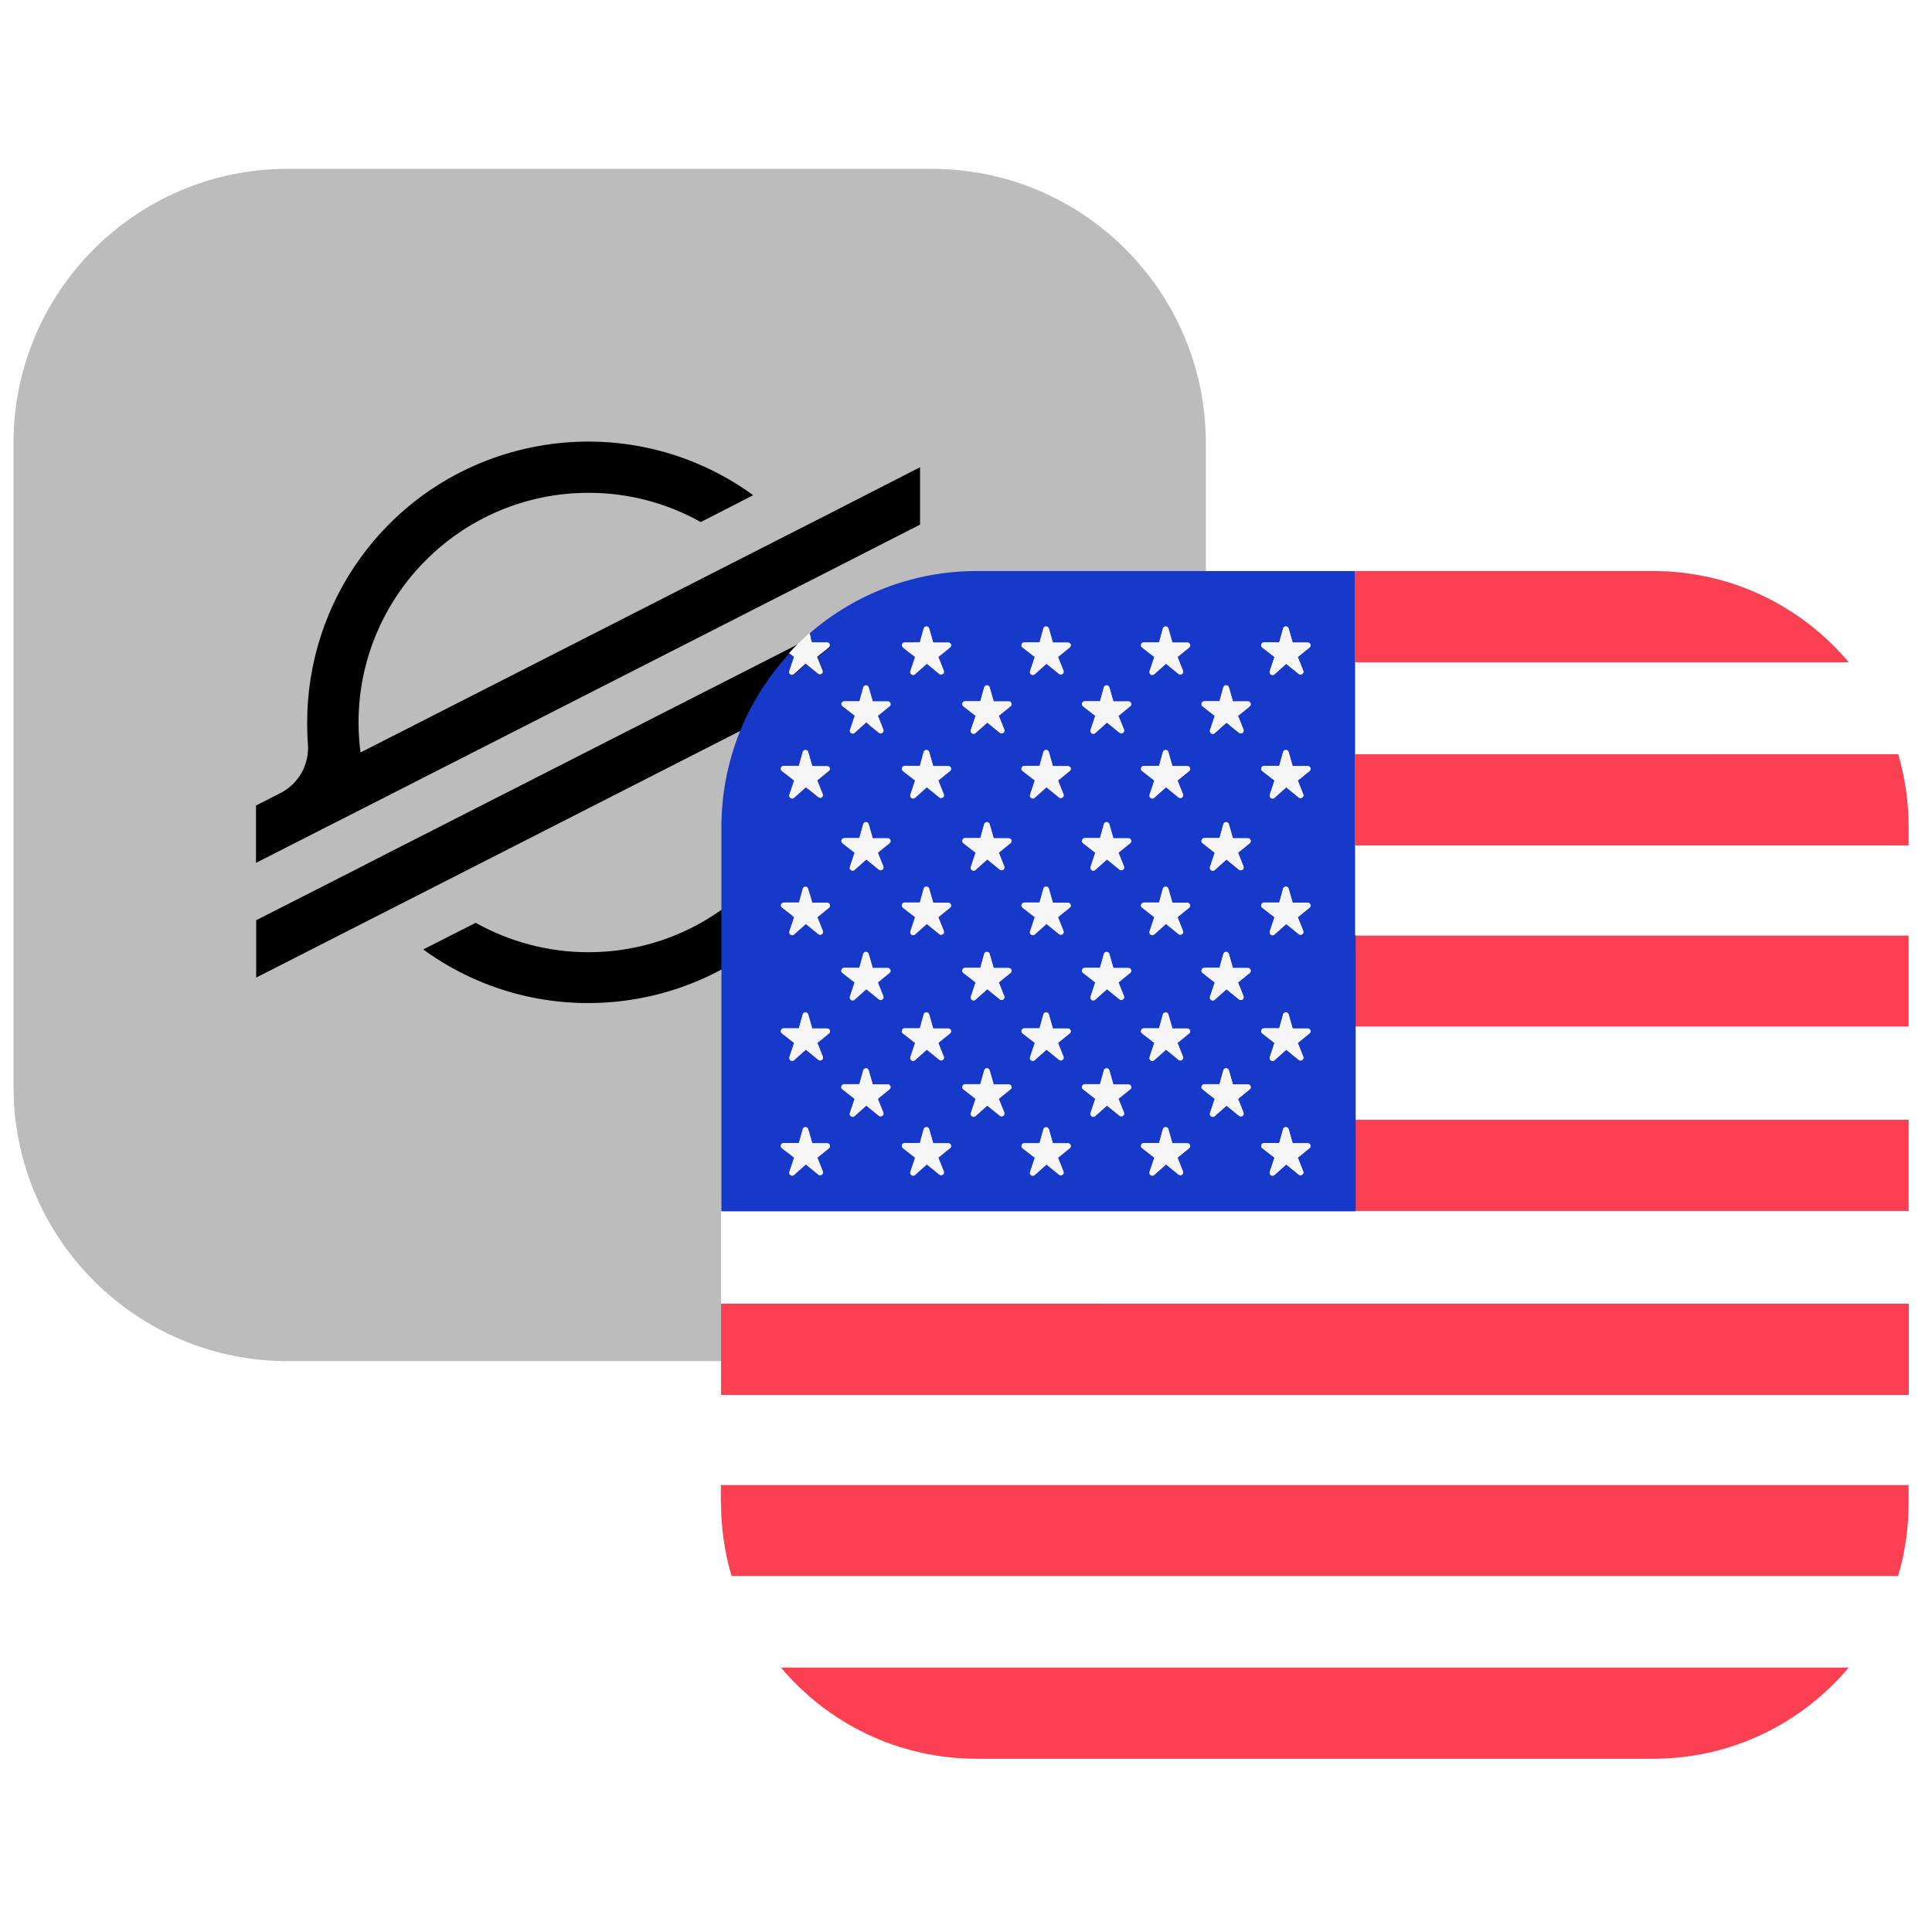 <?xml version="1.0" encoding="utf-8"?>
<!-- Generator: Adobe Illustrator 24.2.1, SVG Export Plug-In . SVG Version: 6.00 Build 0)  -->
<svg version="1.1" id="Layer_1" xmlns="http://www.w3.org/2000/svg" xmlns:xlink="http://www.w3.org/1999/xlink" x="0px" y="0px"
	 viewBox="0 0 1057.3 1057.3" style="enable-background:new 0 0 1057.3 1057.3;" xml:space="preserve">
<style type="text/css">
	.st0{fill:#BCBCBC;}
	.st1{display:none;}
	.st2{display:inline;fill:#FFFFFF;}
	.st3{display:inline;fill:#00AF92;}
	.st4{display:none;fill-rule:evenodd;clip-rule:evenodd;fill:#F6F6F6;}
	.st5{display:inline;}
	.st6{display:inline;fill:#0C48B6;}
	.st7{fill:#FFE15A;}
	.st8{display:inline;fill:#E7474B;}
	.st9{display:inline;fill-rule:evenodd;clip-rule:evenodd;fill:#F6F6F6;}
	.st10{fill:#F6F6F6;}
	.st11{fill:#FA4051;}
	.st12{fill:#FFFFFF;}
	.st13{fill:#1739C9;}
	.st14{fill:#F5F5F5;}
	.st15{fill:#8C8C8C;}
	.st16{fill:#393939;}
	.st17{fill:#343434;}
	.st18{fill:#141414;}
	.st19{fill:#3C3C3B;}
	.st20{fill:#F8F9FD;}
	.st21{fill:#EF5350;}
	.st22{fill:#1E88E5;}
</style>
<image style="display:none;overflow:visible;enable-background:new    ;" width="1904" height="1042" xlink:href="../CF27FC1.html"  transform="matrix(0.999 0 0 0.999 -2041.83 -728.776)">
</image>
<g id="BTC_1_">
	<path class="st0" d="M509.9,744.9H157.4c-82.8,0-150-67.2-150-150V242.4c0-82.8,67.2-150,150-150h352.5c82.8,0,150,67.2,150,150
		v352.5C659.9,677.8,592.8,744.9,509.9,744.9z"/>
	<g class="st1">
		<path class="st2" d="M295.2,579.6l-134.7-56V290.5l179.6-63.2L459,282.6l-163.8,58.7V579.6z"/>
		<path class="st3" d="M461,517.4l-155.4-63.8V350.1L461,292.2V517.4z"/>
	</g>
	<path class="st4" d="M436.4,432.4c22.9-4.6,40.3-18.5,45.5-47.9c7.2-40.1-24.5-62.4-68.2-77.8l15.4-54.3l-34.6-9l-15,52.9
		c-9.1-2.4-18.5-4.6-27.8-6.8l15.1-53.2l-34.6-9l-15.4,54.3c-7.5-1.8-14.9-3.6-22.1-5.4l0.1-0.2L247,263.6l-10,35.3
		c0,0,25.7,6.2,25.2,6.5c14,3.6,16.4,12.6,15.8,19.6l-42.3,148.7c-1.8,4-6.3,10.1-16.1,7.6c0.3,0.5-25.2-6.5-25.2-6.5l-18.1,37.6
		l45.1,11.7c8.4,2.2,16.6,4.5,24.7,6.6l-15.6,54.9l34.6,9l15.4-54.3c9.4,2.6,18.6,5.1,27.6,7.4l-15.4,54.1l34.7,9L343,556
		c59.1,11.9,103.9,8.5,123.8-42.4C482.7,472.7,467.3,448.5,436.4,432.4z M341.6,328.6c19.5,5.1,82.7,15,71.6,54
		c-10.6,37.3-70.8,17.1-90.4,12C322.8,394.5,341.6,328.6,341.6,328.6z M292.6,500.6l20.7-72.7c23.5,6,98.9,18.7,86.8,61.5
		C388.4,530.4,316.1,506.6,292.6,500.6z"/>
	<g id="Layer_2_1_" class="st1">
		<g id="Layer_1-2" class="st5">
			<path d="M398.3,263.3c11.5,0,20.8-9.5,20.8-21.1c0-11.7-9.3-21.1-20.8-21.1c-11.5,0.1-20.8,9.5-20.8,21.2
				S386.9,263.3,398.3,263.3z M404.5,318.2c9.8-0.1,17.7-8.1,17.6-17.9l0,0c0-9.8-7.9-17.9-17.6-17.9s-17.6,8-17.6,17.9
				C386.9,310.2,394.7,318.2,404.5,318.2z M452.9,325.2c9.7,0,17.6-8,17.6-17.9c0-9.9-7.9-17.9-17.6-17.9s-17.6,8-17.6,17.9
				C435.3,317.2,443.2,325.2,452.9,325.2z M447.1,372.2c8.3,0,15-6.8,15-15.2s-6.7-15.2-15-15.2c-8.3,0-15,6.8-15,15.2
				S438.8,372.2,447.1,372.2z M485.8,387.4c8.4,0,15.1-6.9,15.1-15.4s-6.8-15.4-15.1-15.4c-8.4,0.1-15.2,6.9-15.1,15.4c0,0,0,0,0,0
				l0,0C470.7,380.5,477.5,387.4,485.8,387.4z M398.4,365.8c8.6,0,15.5-7,15.4-15.6c0,0,0,0,0,0l0,0v0c0-8.6-6.9-15.6-15.4-15.6
				c-8.5,0-15.4,7-15.4,15.6C383,358.8,389.9,365.8,398.4,365.8z M384.4,403.2c7.2,0,12.9-5.9,12.9-13.1c0.1-7.2-5.7-13-12.9-13.1h0
				c-7.2,0-12.9,5.9-12.9,13.1C371.5,397.3,377.3,403.2,384.4,403.2z M432.9,409.8c7.1,0,12.9-5.9,12.8-13c0,0,0,0,0,0l0,0v0
				c0-7.2-5.7-13-12.8-13s-12.8,5.8-12.8,13c-0.1,7.1,5.6,12.9,12.7,13c0,0,0,0,0,0H432.9L432.9,409.8z M471.5,425
				c7.2,0,12.9-5.9,12.9-13.1c0-7.3-5.8-13.1-12.9-13.1c-7.2,0-12.9,5.9-12.9,13.1C458.5,419,464.3,424.9,471.5,425L471.5,425z
				 M452.4,453.3c6,0,10.9-5,10.9-11.1c0-6.1-4.9-11.1-10.9-11.1c-6,0-10.9,5-10.9,11.1C441.5,448.4,446.4,453.3,452.4,453.3z
				 M413.6,438.4c6.1,0,11.2-5.1,11.2-11.3s-5-11.3-11.2-11.3c-6.2,0-11.2,5.1-11.2,11.3S407.5,438.4,413.6,438.4z M365.2,431.5
				c6.2-0.1,11.2-5.2,11.1-11.4c-0.1-6.1-5-10.9-11-11.1h0c-6.2,0.1-11.2,5.2-11.1,11.4C354.2,426.5,359.1,431.4,365.2,431.5
				L365.2,431.5z M392.1,458.1c5.3,0,9.6-4.4,9.6-9.7c0.1-5.3-4.2-9.7-9.6-9.7h-0.1c-5.3,0-9.6,4.4-9.6,9.7
				c-0.1,5.3,4.2,9.7,9.5,9.7H392.1z M430.9,473.3c5.3,0,9.7-4.4,9.7-9.8s-4.3-9.8-9.7-9.8c-5.4,0-9.8,4.4-9.8,9.8
				S425.5,473.3,430.9,473.3z M409.1,484.7c4.2,0,7.7-3.5,7.7-7.8c0-4.3-3.4-7.7-7.7-7.8c-4.2,0-7.7,3.5-7.7,7.8
				C401.4,481.2,404.8,484.7,409.1,484.7z M388.3,490.8c3.9,0,7-3.2,6.9-7c0,0,0,0,0,0v0c0-3.9-3.1-7-6.9-7c-3.9,0-7,3.2-6.9,7
				c0,0,0,0,0,0v0c-0.1,3.8,3,7,6.8,7L388.3,490.8z M370.2,470.6c4.6,0,8.3-3.8,8.3-8.4s-3.7-8.4-8.3-8.4c-4.6,0-8.3,3.8-8.3,8.4
				C361.9,466.8,365.6,470.5,370.2,470.6z M343.6,451.4c5.3,0,9.6-4.3,9.6-9.7c0-5.4-4.3-9.7-9.6-9.7c-5.3,0-9.6,4.3-9.6,9.7
				C334,447,338.3,451.3,343.6,451.4z M422.5,573.4c11.4,0,20.7-9.4,20.7-21s-9.3-21-20.7-21c-11.4,0-20.7,9.4-20.7,21
				S411.1,573.4,422.5,573.4L422.5,573.4z M369.9,546.8c9.5,0,17.3-7.8,17.3-17.5c0-9.7-7.7-17.5-17.3-17.5
				c-9.5,0-17.3,7.8-17.3,17.5C352.6,538.9,360.4,546.8,369.9,546.8z M339.8,585.3c9.6,0,17.4-7.9,17.4-17.7
				c0-9.7-7.8-17.7-17.4-17.7c-9.6,0-17.4,7.9-17.4,17.7C322.4,577.3,330.2,585.2,339.8,585.3L339.8,585.3z M330.8,514.3
				c8.4-0.1,15.2-6.9,15.1-15.3c0,0,0,0,0,0l0,0c0.1-8.4-6.7-15.3-15.1-15.3c0,0,0,0,0,0l0,0c-8.4,0.1-15.2,6.9-15.1,15.3
				c0,0,0,0,0,0l0,0C315.7,507.4,322.5,514.3,330.8,514.3L330.8,514.3z M300.8,553.4c8.3,0,15-6.8,15-15.2s-6.7-15.2-15-15.2
				s-15,6.8-15,15.2C285.7,546.5,292.4,553.3,300.8,553.4L300.8,553.4z M268.5,579.9c8.3,0,15-6.8,15-15.2c0-8.4-6.7-15.2-15-15.2
				c-8.3,0-15,6.8-15,15.2S260.2,579.9,268.5,579.9L268.5,579.9z M241.6,545.4c7.1-0.1,12.8-5.9,12.8-13c0-7.2-5.7-13-12.8-13
				c-7.2,0.1-12.9,6-12.8,13.2C228.9,539.6,234.6,545.3,241.6,545.4z M274,518.8c7.1,0,12.9-5.9,12.8-13c0-7.2-5.7-13-12.8-13
				c-7.2,0.1-12.9,6-12.8,13.1C261.3,513,266.9,518.6,274,518.8L274,518.8z M304.2,479.7c7.1,0,12.9-5.9,12.8-13c0,0,0,0,0,0l0,0v0
				c0-7.2-5.7-13-12.8-13c-7.1,0-12.9,5.9-12.8,13c0,0,0,0,0,0l0,0v0C291.4,473.9,297.1,479.7,304.2,479.7z M258,485.1
				c6.1,0,11.1-5,11.1-11.3c0-6.2-5-11.3-11.1-11.3c-6.1,0-11.1,5-11.1,11.3C246.8,480.1,251.8,485.1,258,485.1z M225.8,511.6
				c6.1,0,11.1-5,11-11.1c0,0,0,0,0,0l0,0v0c0.1-6.1-4.8-11.1-11-11.2h-0.1c-6.1,0-11.1,5-11,11.1c0,0,0,0,0,0l0,0v0
				C214.7,506.6,219.6,511.6,225.8,511.6C225.8,511.6,225.8,511.6,225.8,511.6L225.8,511.6z M218.4,480.5c5.3,0,9.5-4.3,9.5-9.6
				c0-5.3-4.3-9.6-9.5-9.6s-9.5,4.3-9.5,9.6C208.8,476.3,213.1,480.5,218.4,480.5z M218.1,453.3c4.5,0,8.2-3.8,8.2-8.3c0,0,0,0,0,0
				l0,0c0-4.6-3.7-8.3-8.2-8.3c-4.5,0-8.2,3.7-8.2,8.3S213.6,453.3,218.1,453.3z M222.6,430.6c3.9,0,6.9-3.2,6.9-7
				c0-3.9-3.1-7-6.9-7c-3.9,0-6.9,3.2-6.9,7C215.6,427.4,218.7,430.6,222.6,430.6z M250.3,426.8c4.6,0,8.3-3.8,8.3-8.4
				s-3.7-8.4-8.3-8.4c-4.6,0-8.3,3.8-8.3,8.4C242.1,423,245.8,426.8,250.3,426.8z M280.8,414.9c5.3,0,9.6-4.4,9.6-9.7
				c0.1-5.3-4.2-9.7-9.6-9.7h-0.1c-5.3,0-9.6,4.4-9.6,9.7C271.1,410.5,275.4,414.9,280.8,414.9C280.8,414.9,280.8,414.9,280.8,414.9
				L280.8,414.9z M288.1,445.9c6,0,10.9-4.9,10.9-11c0-6-4.9-10.9-11-10.9c-6,0-10.9,4.9-10.9,11C277.1,441,282,445.9,288.1,445.9
				L288.1,445.9z M250.7,454.1c5.3,0,9.5-4.3,9.5-9.7s-4.3-9.7-9.5-9.7c-5.3,0-9.6,4.4-9.5,9.6c0,0,0,0,0,0v0
				c-0.1,5.3,4.1,9.6,9.4,9.7c0,0,0,0,0,0L250.7,454.1L250.7,454.1z M145.4,439.7c11.4,0,20.7-9.4,20.7-20.9
				c0-11.5-9.3-20.9-20.7-20.9c-11.4,0-20.7,9.4-20.7,20.9C124.7,430.4,134,439.7,145.4,439.7L145.4,439.7z M192.2,402.4
				c9.8,0,17.7-8.1,17.7-18c0-9.9-7.9-18-17.7-18c-9.8,0.1-17.8,8.1-17.7,17.9v0C174.5,394.4,182.5,402.4,192.2,402.4L192.2,402.4z
				 M173.9,356.3c9.7,0,17.6-8,17.6-17.9c0-9.9-7.9-17.9-17.6-17.9c-9.8,0.1-17.6,8-17.6,17.8c0,0,0,0,0,0v0
				C156.3,348.2,164.1,356.2,173.9,356.3L173.9,356.3z M219.1,334.5c8.3,0,15.1-6.8,15.1-15.3c0-8.5-6.8-15.3-15.1-15.3
				c-8.3,0-15.1,6.8-15.1,15.3C204,327.6,210.8,334.5,219.1,334.5L219.1,334.5z M237.6,380.4c8.4,0,15.1-6.9,15.1-15.4
				s-6.8-15.4-15.1-15.4s-15.1,6.9-15.1,15.4S229.2,380.4,237.6,380.4z M278.7,370.9c7.2-0.1,12.9-5.9,12.9-13.1l0,0
				c0.1-7.1-5.6-13-12.7-13.1c-7.1-0.1-13,5.6-13.1,12.7c0,0.1,0,0.3,0,0.4l0,0C265.8,364.9,271.5,370.8,278.7,370.9L278.7,370.9z
				 M314.3,371c6.1,0,11.1-5,11.1-11.2c0-6.2-5-11.2-11.1-11.2c-6.2,0-11.2,5-11.2,11.2S308.1,371,314.3,371L314.3,371z
				 M343.6,377.8c5.1,0,9.4-4.2,9.4-9.5c0-5.3-4.2-9.5-9.4-9.5c-5.2,0-9.4,4.3-9.4,9.5C334.3,373.5,338.5,377.8,343.6,377.8z
				 M347.4,343.2c4.5,0,8.2-3.7,8.2-8.3c0-4.6-3.7-8.3-8.2-8.3s-8.2,3.7-8.2,8.3C339.2,339.4,342.9,343.1,347.4,343.2z M324.9,331.9
				c5.2,0,9.4-4.2,9.4-9.4c0-5.2-4.2-9.4-9.4-9.4c-5.2,0-9.4,4.2-9.4,9.4C315.4,327.6,319.6,331.8,324.9,331.9L324.9,331.9z
				 M295.8,325c6.1,0,11.1-5,11-11.2c0-6.2-4.9-11.2-11-11.2s-11,5-11,11.2C284.8,319.9,289.7,324.9,295.8,325
				C295.8,325,295.8,325,295.8,325L295.8,325z M260.4,325c7.2,0,12.9-5.9,12.9-13.1c0-7.2-5.8-13.1-12.9-13.1
				c-7.2,0-12.9,5.9-12.9,13.1C247.4,319.1,253.2,325,260.4,325z M212.6,292.3c8.1,0,14.6-6.6,14.6-14.8c0-8.2-6.6-14.8-14.6-14.8
				c-8.1,0-14.6,6.6-14.6,14.8C198,285.7,204.6,292.3,212.6,292.3z M253.7,283.3c7.2,0,12.9-5.9,12.9-13.1c0-7.2-5.8-13.1-12.9-13.1
				c-7.2,0-12.9,5.9-12.9,13.1C240.8,277.5,246.6,283.3,253.7,283.3z M289.2,283.5c6.1,0,11.1-5,11.1-11.3c0-6.2-5-11.3-11.1-11.3
				c-6.2,0-11.2,5.1-11.1,11.2c0,0,0,0,0,0l0,0v0C278.1,278.4,283.1,283.4,289.2,283.5z M318.4,290.2c5.2,0,9.4-4.2,9.4-9.5
				c0-5.3-4.2-9.5-9.4-9.5c-5.2,0-9.5,4.2-9.5,9.5C308.9,286,313.1,290.2,318.4,290.2z M340.8,301.8c4.6,0,8.4-3.8,8.4-8.5
				c0-4.7-3.8-8.5-8.4-8.5s-8.4,3.8-8.4,8.5C332.4,298,336.2,301.8,340.8,301.8z M357.2,315.2c3.8,0,6.9-3.1,6.9-7c0,0,0,0,0,0l0,0
				v0c0-3.8-3-7-6.9-7c0,0,0,0,0,0h0c-3.8,0-6.9,3.1-6.9,7c0,0,0,0,0,0l0,0v0c-0.1,3.8,3,6.9,6.8,7c0,0,0,0,0,0L357.2,315.2
				L357.2,315.2z"/>
		</g>
	</g>
	<g id="Layer_2_2_">
		<g id="Layer_1-2_1_">
			<path d="M452.3,281.9l-43.8,22.3L197.3,411.8c-0.7-5.5-1.1-10.9-1.1-16.4c0.1-69.5,56.5-125.8,126.1-125.7
				c21.4,0,42.5,5.5,61.2,16l25-12.8l3.7-1.9c-68.7-49.9-164.9-34.6-214.8,34.1c-19.1,26.3-29.3,57.9-29.3,90.3
				c0,3.9,0.1,7.8,0.4,11.7c0.9,11.3-5.1,21.9-15.2,27l-13.2,6.7v31.4l38.9-19.8l0,0l12.6-6.4l12.4-6.3l0,0l222.8-113.5l25-12.7
				l51.7-26.4v-31.4L452.3,281.9z"/>
			<path d="M503.6,318.5L216.7,464.6l-25,12.8l-51.5,26.2V535l51.2-26.1l43.8-22.3l211.5-107.8c0.7,5.5,1.1,11,1.1,16.5
				c0,69.5-56.4,125.9-126,125.8c-21.5,0-42.7-5.6-61.5-16.1l-1.5,0.8l-27.2,13.8c68.7,49.9,164.9,34.6,214.8-34.1
				c19.1-26.2,29.3-57.9,29.3-90.3c0-4-0.2-7.9-0.4-11.8c-0.8-11.2,5.1-21.9,15.2-27l13.2-6.7V318.5z"/>
		</g>
	</g>
</g>
<g id="Euro" class="st1">
	<path class="st6" d="M510,744.9H157.4c-82.8,0-150-67.2-150-150V242.4c0-82.8,67.2-150,150-150h352.5c82.8,0,150,67.2,150,150
		v352.5C660,677.8,592.8,744.9,510,744.9z"/>
	<g class="st5">
		<g>
			<path class="st7" d="M254.9,243.2l4.2,14.6h15.6c2.8,0,4.1,3.5,1.9,5.3l-12.3,10l5.3,14.6c1,2.8-2.2,5.2-4.6,3.4l-12.5-9.5
				l-12.3,9.7c-2.3,1.8-5.6-0.4-4.7-3.2l4.6-15l-12.8-10c-2.3-1.8-1-5.4,1.9-5.4h15.9l4.1-14.4C249.9,240.4,254,240.3,254.9,243.2z"
				/>
			<path class="st7" d="M254.9,546l4.2,14.6h15.6c2.8,0,4.1,3.5,1.9,5.3l-12.3,10l5.3,14.6c1,2.8-2.2,5.2-4.6,3.4l-12.5-9.5
				l-12.3,9.7c-2.3,1.8-5.6-0.4-4.7-3.2l4.6-15l-12.8-10c-2.3-1.8-1-5.4,1.9-5.4h15.9l4.1-14.4C249.9,543.1,254,543.1,254.9,546z"/>
			<path class="st7" d="M190.9,307.2l4.2,14.6h15.6c2.8,0,4.1,3.5,1.9,5.3l-12.3,10l5.3,14.6c1,2.8-2.2,5.2-4.6,3.4l-12.5-9.5
				l-12.3,9.7c-2.3,1.8-5.6-0.4-4.7-3.2l4.6-15l-12.8-10c-2.3-1.8-1-5.4,1.9-5.4h15.9l4.1-14.4C186,304.3,190.1,304.3,190.9,307.2z"
				/>
			<path class="st7" d="M190.9,481.8l4.2,14.6h15.6c2.8,0,4.1,3.5,1.9,5.3l-12.3,10l5.3,14.6c1,2.8-2.2,5.2-4.6,3.4l-12.5-9.5
				l-12.3,9.7c-2.3,1.8-5.6-0.4-4.7-3.2l4.6-15l-12.8-10c-2.3-1.8-1-5.4,1.9-5.4h15.9l4.1-14.4C186,479,190.1,478.9,190.9,481.8z"/>
			<path class="st7" d="M164.9,398.4l4.2,14.6h15.6c2.8,0,4.1,3.5,1.9,5.3l-12.3,10l5.3,14.6c1,2.8-2.2,5.2-4.6,3.4l-12.5-9.5
				l-12.3,9.7c-2.3,1.8-5.6-0.4-4.7-3.2l4.6-15l-12.8-10c-2.3-1.8-1-5.4,1.9-5.4h15.9l4.1-14.4C160,395.5,164.1,395.5,164.9,398.4z"
				/>
			<path class="st7" d="M339.5,223.7l4.2,14.6h15.6c2.8,0,4.1,3.5,1.9,5.3l-12.3,10l5.3,14.6c1,2.8-2.2,5.2-4.6,3.4l-12.5-9.5
				l-12.3,9.7c-2.3,1.8-5.6-0.4-4.7-3.2l4.6-15l-12.8-10c-2.3-1.8-1-5.4,1.9-5.4h15.9l4.1-14.4C334.6,220.8,338.7,220.8,339.5,223.7
				z"/>
			<path class="st7" d="M339.5,572.9l4.2,14.6h15.6c2.8,0,4.1,3.5,1.9,5.3l-12.3,10l5.3,14.6c1,2.8-2.2,5.2-4.6,3.4l-12.5-9.5
				l-12.3,9.7c-2.3,1.8-5.6-0.4-4.7-3.2l4.6-15l-12.8-10c-2.3-1.8-1-5.4,1.9-5.4h15.9l4.1-14.4C334.6,570,338.7,570,339.5,572.9z"/>
		</g>
		<g>
			<path class="st7" d="M423.8,243.2l-4.2,14.6H404c-2.8,0-4.1,3.5-1.9,5.3l12.3,10l-5.3,14.6c-1,2.8,2.2,5.2,4.6,3.4l12.5-9.5
				l12.3,9.7c2.3,1.8,5.6-0.4,4.7-3.2l-4.6-15l12.8-10c2.3-1.8,1-5.4-1.9-5.4h-15.9l-4.1-14.4C428.8,240.4,424.6,240.3,423.8,243.2z
				"/>
			<path class="st7" d="M423.8,546l-4.2,14.6H404c-2.8,0-4.1,3.5-1.9,5.3l12.3,10l-5.3,14.6c-1,2.8,2.2,5.2,4.6,3.4l12.5-9.5
				l12.3,9.7c2.3,1.8,5.6-0.4,4.7-3.2l-4.6-15l12.8-10c2.3-1.8,1-5.4-1.9-5.4h-15.9l-4.1-14.4C428.8,543.1,424.6,543.1,423.8,546z"
				/>
			<path class="st7" d="M487.8,307.2l-4.2,14.6H468c-2.8,0-4.1,3.5-1.9,5.3l12.3,10l-5.3,14.6c-1,2.8,2.2,5.2,4.6,3.4l12.5-9.5
				l12.3,9.7c2.3,1.8,5.6-0.4,4.7-3.2l-4.6-15l12.8-10c2.3-1.8,1-5.4-1.9-5.4h-15.9l-4.1-14.4C492.7,304.3,488.6,304.3,487.8,307.2z
				"/>
			<path class="st7" d="M487.8,481.8l-4.2,14.6H468c-2.8,0-4.1,3.5-1.9,5.3l12.3,10l-5.3,14.6c-1,2.8,2.2,5.2,4.6,3.4l12.5-9.5
				l12.3,9.7c2.3,1.8,5.6-0.4,4.7-3.2l-4.6-15l12.8-10c2.3-1.8,1-5.4-1.9-5.4h-15.9l-4.1-14.4C492.7,479,488.6,478.9,487.8,481.8z"
				/>
			<path class="st7" d="M513.8,398.4l-4.2,14.6H494c-2.8,0-4.1,3.5-1.9,5.3l12.3,10l-5.3,14.6c-1,2.8,2.2,5.2,4.6,3.4l12.5-9.5
				l12.3,9.7c2.3,1.8,5.6-0.4,4.7-3.2l-4.6-15l12.8-10c2.3-1.8,1-5.4-1.9-5.4h-15.9l-4.1-14.4C518.7,395.5,514.6,395.5,513.8,398.4z
				"/>
		</g>
	</g>
</g>
<g id="BTC_2_" class="st1">
	<path class="st8" d="M894.2,964.6H541.7c-82.8,0-150-67.2-150-150V462.1c0-82.8,67.2-150,150-150h352.5c82.8,0,150,67.2,150,150
		v352.5C1044.2,897.5,977.1,964.6,894.2,964.6z"/>
	<path class="st9" d="M820.7,652.1c22.9-4.6,40.3-18.5,45.5-47.9c7.2-40.1-24.5-62.4-68.2-77.8l15.4-54.3l-34.6-9l-15,52.9
		c-9.1-2.4-18.5-4.6-27.8-6.8l15.1-53.2l-34.6-9l-15.4,54.3c-7.5-1.8-14.9-3.6-22.1-5.4l0.1-0.2l-47.8-12.4l-10,35.3
		c0,0,25.7,6.2,25.2,6.5c14,3.6,16.4,12.6,15.8,19.6L620,693.4c-1.8,4-6.3,10.1-16.1,7.6c0.3,0.5-25.2-6.5-25.2-6.5l-18.1,37.6
		l45.1,11.7c8.4,2.2,16.6,4.5,24.7,6.6l-15.6,54.9l34.6,9l15.4-54.3c9.4,2.6,18.6,5.1,27.6,7.4L677,821.5l34.7,9l15.6-54.8
		c59.1,11.9,103.9,8.5,123.8-42.4C867,692.4,851.6,668.2,820.7,652.1z M725.9,548.3c19.5,5.1,82.7,15,71.6,54
		c-10.6,37.3-70.8,17.1-90.4,12C707.1,614.2,725.9,548.3,725.9,548.3z M676.9,720.3l20.7-72.7c23.5,6,98.9,18.7,86.8,61.5
		C772.7,750.1,700.4,726.3,676.9,720.3z"/>
	<g class="st5">
		<g>
			<path class="st10" d="M633.2,681.2c-57.9,0-104.5-48.3-101.8-106.8c2.4-52,44.5-94.3,96.5-97c23.8-1.2,45.9,5.7,63.8,18.3
				c2.4,1.7,5.2-1.5,3.2-3.7c-24-25-58.1-40.2-95.7-39.1c-67.4,1.9-122.2,57-123.8,124.4c-1.7,71.8,56,130.6,127.5,130.6
				c36.2,0,68.8-15.1,92-39.3c2.8-3-1.1-7.4-4.4-5.1C674.1,674.7,654.4,681.2,633.2,681.2z"/>
		</g>
		<path class="st10" d="M779.3,582.8l19.3-26.3c1.5-2.1-0.5-4.9-3-4.1L764.7,563l-18.2-24.8c-1.5-2.1-4.8-1-4.8,1.6v31l-27.8,9.4
			c-2.4,0.8-2.4,4.3,0.1,5l27.7,8.7v31.9c0,2.6,3.3,3.6,4.8,1.6l19.1-26l27.9,8.8c2.4,0.8,4.4-2,2.9-4.1L779.3,582.8z"/>
	</g>
</g>
<g>
	<g>
		<path class="st11" d="M741.6,462.7h302.9v-10.2c0-13.8-2-27.2-5.7-39.8H741.6V462.7z"/>
		<rect x="741.6" y="612.7" class="st11" width="302.9" height="50"/>
		<rect x="741.6" y="511.9" class="st11" width="302.9" height="50"/>
		<rect x="394.6" y="713.4" class="st11" width="650" height="50"/>
		<path class="st11" d="M534.6,962.5h370c43,0,81.5-19.4,107.2-50H427.3C453,943.1,491.5,962.5,534.6,962.5z"/>
		<path class="st11" d="M394.6,822.5c0,13.9,2,27.4,5.8,40.1h638.3c3.8-12.7,5.8-26.2,5.8-40.1v-9.9h-650v9.9H394.6z"/>
		<path class="st11" d="M1011.8,362.5c-25.7-30.6-64.2-50-107.2-50h-163v50H1011.8z"/>
	</g>
	<g>
		<rect x="394.6" y="763.4" class="st12" width="650" height="49.2"/>
		<path class="st12" d="M427.3,912.5h584.5c12.1-14.4,21.4-31.4,26.9-49.9H400.4C405.9,881.1,415.2,898,427.3,912.5z"/>
		<polygon class="st12" points="394.6,662.7 394.6,713.4 1044.6,713.4 1044.6,662.7 741.6,662.7 741.6,662.7 		"/>
		<rect x="741.6" y="462.7" class="st12" width="302.9" height="49.2"/>
		<rect x="741.6" y="561.9" class="st12" width="302.9" height="50.8"/>
		<path class="st12" d="M1038.8,412.7c-5.5-18.7-14.8-35.7-27-50.2H741.6v50.2H1038.8z"/>
		<rect x="741.6" y="612.7" class="st13" width="0" height="50"/>
		<rect x="741.6" y="412.7" class="st13" width="0" height="50"/>
		<rect x="741.6" y="511.9" class="st13" width="0" height="50"/>
		<path class="st13" d="M741.6,511.9L741.6,511.9v-49.2l0,0v-50l0,0v-50.2l0,0v-50h-207c-35,0-67,12.8-91.5,34.1l1.5,5.1h8.2
			c1.5,0,2.1,1.9,1,2.8l-6.4,5.2l3,7.5c0.5,1.5-1.2,2.7-2.4,1.8l-6.9-5.6l-6.5,5.8c-1.2,1-2.9-0.2-2.5-1.7l2.6-7.8l-2.7-2.1
			c-23.1,25-37.2,58.4-37.2,95.1v210.2h347.1v-50l0,0v-50.8l0,0v-50.2L741.6,511.9L741.6,511.9z M453.7,628.4l-6.4,5.2l3,7.5
			c0.5,1.5-1.2,2.7-2.4,1.8l-6.9-5.6l-6.5,5.8c-1.2,1-2.9-0.2-2.5-1.7l2.6-7.8l-6.7-5.2c-1.2-0.9-0.5-2.8,1-2.8h8.3l2.1-7.6
			c0.4-1.5,2.6-1.5,3,0l2.2,7.7h8.2C454.1,625.6,454.8,627.5,453.7,628.4z M453.7,565.6l-6.4,5.2l3,7.5c0.5,1.5-1.2,2.7-2.4,1.8
			l-6.9-5.6l-6.5,5.8c-1.2,1-2.9-0.2-2.5-1.7l2.6-7.8l-6.7-5.2c-1.2-0.9-0.5-2.8,1-2.8h8.3l2.1-7.6c0.4-1.5,2.6-1.5,3,0l2.2,7.7h8.2
			C454.1,562.8,454.8,564.6,453.7,565.6z M453.7,496.8l-6.4,5.2l3,7.5c0.5,1.5-1.2,2.7-2.4,1.8l-6.9-5.6l-6.5,5.8
			c-1.2,1-2.9-0.2-2.5-1.7l2.6-7.8l-6.7-5.2c-1.2-0.9-0.5-2.8,1-2.8h8.3l2.1-7.6c0.4-1.5,2.6-1.5,3,0l2.2,7.7h8.2
			C454.1,494,454.8,495.9,453.7,496.8z M453.7,422l-6.4,5.2l3,7.5c0.5,1.5-1.2,2.7-2.4,1.8l-6.9-5.6l-6.5,5.8
			c-1.2,1-2.9-0.2-2.5-1.7l2.6-7.8l-6.7-5.2c-1.2-0.9-0.5-2.8,1-2.8h8.3l2.1-7.6c0.4-1.5,2.6-1.5,3,0l2.2,7.7h8.2
			C454.1,419.2,454.8,421,453.7,422z M486.8,596.2l-6.4,5.2l3,7.5c0.5,1.5-1.2,2.7-2.4,1.8l-6.9-5.6l-6.5,5.8
			c-1.2,1-2.9-0.2-2.5-1.7l2.6-7.8l-6.7-5.2c-1.2-0.9-0.5-2.8,1-2.8h8.3l2.1-7.6c0.4-1.5,2.6-1.5,3,0l2.2,7.7h8.2
			C487.3,593.4,487.9,595.3,486.8,596.2z M486.8,532.5l-6.4,5.2l3,7.5c0.5,1.5-1.2,2.7-2.4,1.8l-6.9-5.6l-6.5,5.8
			c-1.2,1-2.9-0.2-2.5-1.7l2.6-7.8l-6.7-5.2c-1.2-0.9-0.5-2.8,1-2.8h8.3l2.1-7.6c0.4-1.5,2.6-1.5,3,0l2.2,7.7h8.2
			C487.3,529.7,487.9,531.6,486.8,532.5z M486.8,461.5l-6.4,5.2l3,7.5c0.5,1.5-1.2,2.7-2.4,1.8l-6.9-5.6l-6.5,5.8
			c-1.2,1-2.9-0.2-2.5-1.7l2.6-7.8l-6.7-5.2c-1.2-0.9-0.5-2.8,1-2.8h8.3l2.1-7.6c0.4-1.5,2.6-1.5,3,0l2.2,7.7h8.2
			C487.3,458.7,487.9,460.5,486.8,461.5z M486.8,386.6l-6.4,5.2l3,7.5c0.5,1.5-1.2,2.7-2.4,1.8l-6.9-5.6l-6.5,5.8
			c-1.2,1-2.9-0.2-2.5-1.7l2.6-7.8l-6.7-5.2c-1.2-0.9-0.5-2.8,1-2.8h8.3l2.1-7.6c0.4-1.5,2.6-1.5,3,0l2.2,7.7h8.2
			C487.3,383.8,487.9,385.7,486.8,386.6z M519.9,628.4l-6.4,5.2l3,7.5c0.5,1.5-1.2,2.7-2.4,1.8l-6.9-5.6l-6.5,5.8
			c-1.2,1-2.9-0.2-2.5-1.7l2.6-7.8l-6.7-5.2c-1.2-0.9-0.5-2.8,1-2.8h8.3l2.1-7.6c0.4-1.5,2.6-1.5,3,0l2.2,7.7h8.2
			C520.4,625.6,521.1,627.5,519.9,628.4z M519.9,565.6l-6.4,5.2l3,7.5c0.5,1.5-1.2,2.7-2.4,1.8l-6.9-5.6l-6.5,5.8
			c-1.2,1-2.9-0.2-2.5-1.7l2.6-7.8l-6.7-5.2c-1.2-0.9-0.5-2.8,1-2.8h8.3l2.1-7.6c0.4-1.5,2.6-1.5,3,0l2.2,7.7h8.2
			C520.4,562.8,521.1,564.6,519.9,565.6z M519.9,496.8l-6.4,5.2l3,7.5c0.5,1.5-1.2,2.7-2.4,1.8l-6.9-5.6l-6.5,5.8
			c-1.2,1-2.9-0.2-2.5-1.7l2.6-7.8l-6.7-5.2c-1.2-0.9-0.5-2.8,1-2.8h8.3l2.1-7.6c0.4-1.5,2.6-1.5,3,0l2.2,7.7h8.2
			C520.4,494,521.1,495.9,519.9,496.8z M519.9,422l-6.4,5.2l3,7.5c0.5,1.5-1.2,2.7-2.4,1.8l-6.9-5.6l-6.5,5.8
			c-1.2,1-2.9-0.2-2.5-1.7l2.6-7.8l-6.7-5.2c-1.2-0.9-0.5-2.8,1-2.8h8.3l2.1-7.6c0.4-1.5,2.6-1.5,3,0l2.2,7.7h8.2
			C520.4,419.2,521.1,421,519.9,422z M519.9,354.4l-6.4,5.2l3,7.5c0.5,1.5-1.2,2.7-2.4,1.8l-6.9-5.6l-6.5,5.8
			c-1.2,1-2.9-0.2-2.5-1.7l2.6-7.8l-6.7-5.2c-1.2-0.9-0.5-2.8,1-2.8h8.3l2.1-7.6c0.4-1.5,2.6-1.5,3,0l2.2,7.7h8.2
			C520.4,351.6,521.1,353.4,519.9,354.4z M553,596.2l-6.4,5.2l3,7.5c0.5,1.5-1.2,2.7-2.4,1.8l-6.9-5.6l-6.5,5.8
			c-1.2,1-2.9-0.2-2.5-1.7l2.6-7.8l-6.7-5.2c-1.2-0.9-0.5-2.8,1-2.8h8.3l2.1-7.6c0.4-1.5,2.6-1.5,3,0l2.2,7.7h8.2
			C553.5,593.4,554.2,595.3,553,596.2z M553,532.5l-6.4,5.2l3,7.5c0.5,1.5-1.2,2.7-2.4,1.8l-6.9-5.6l-6.5,5.8
			c-1.2,1-2.9-0.2-2.5-1.7l2.6-7.8l-6.7-5.2c-1.2-0.9-0.5-2.8,1-2.8h8.3l2.1-7.6c0.4-1.5,2.6-1.5,3,0l2.2,7.7h8.2
			C553.5,529.7,554.2,531.6,553,532.5z M553,461.5l-6.4,5.2l3,7.5c0.5,1.5-1.2,2.7-2.4,1.8l-6.9-5.6l-6.5,5.8
			c-1.2,1-2.9-0.2-2.5-1.7l2.6-7.8l-6.7-5.2c-1.2-0.9-0.5-2.8,1-2.8h8.3l2.1-7.6c0.4-1.5,2.6-1.5,3,0l2.2,7.7h8.2
			C553.5,458.7,554.2,460.5,553,461.5z M553,386.6l-6.4,5.2l3,7.5c0.5,1.5-1.2,2.7-2.4,1.8l-6.9-5.6l-6.5,5.8
			c-1.2,1-2.9-0.2-2.5-1.7l2.6-7.8l-6.7-5.2c-1.2-0.9-0.5-2.8,1-2.8h8.3l2.1-7.6c0.4-1.5,2.6-1.5,3,0l2.2,7.7h8.2
			C553.5,383.8,554.2,385.7,553,386.6z M585.4,628.4l-6.4,5.2l3,7.5c0.5,1.5-1.2,2.7-2.4,1.8l-6.9-5.6l-6.5,5.8
			c-1.2,1-2.9-0.2-2.5-1.7l2.6-7.8l-6.7-5.2c-1.2-0.9-0.5-2.8,1-2.8h8.3l2.1-7.6c0.4-1.5,2.6-1.5,3,0l2.2,7.7h8.2
			C585.9,625.6,586.6,627.5,585.4,628.4z M585.4,565.6l-6.4,5.2l3,7.5c0.5,1.5-1.2,2.7-2.4,1.8l-6.9-5.6l-6.5,5.8
			c-1.2,1-2.9-0.2-2.5-1.7l2.6-7.8l-6.7-5.2c-1.2-0.9-0.5-2.8,1-2.8h8.3l2.1-7.6c0.4-1.5,2.6-1.5,3,0l2.2,7.7h8.2
			C585.9,562.8,586.6,564.6,585.4,565.6z M585.4,496.8L579,502l3,7.5c0.5,1.5-1.2,2.7-2.4,1.8l-6.9-5.6l-6.5,5.8
			c-1.2,1-2.9-0.2-2.5-1.7l2.6-7.8l-6.7-5.2c-1.2-0.9-0.5-2.8,1-2.8h8.3l2.1-7.6c0.4-1.5,2.6-1.5,3,0l2.2,7.7h8.2
			C585.9,494,586.6,495.9,585.4,496.8z M585.4,422l-6.4,5.2l3,7.5c0.5,1.5-1.2,2.7-2.4,1.8l-6.9-5.6l-6.5,5.8
			c-1.2,1-2.9-0.2-2.5-1.7l2.6-7.8l-6.7-5.2c-1.2-0.9-0.5-2.8,1-2.8h8.3l2.1-7.6c0.4-1.5,2.6-1.5,3,0l2.2,7.7h8.2
			C585.9,419.2,586.6,421,585.4,422z M585.4,354.4l-6.4,5.2l3,7.5c0.5,1.5-1.2,2.7-2.4,1.8l-6.9-5.6l-6.5,5.8
			c-1.2,1-2.9-0.2-2.5-1.7l2.6-7.8l-6.7-5.2c-1.2-0.9-0.5-2.8,1-2.8h8.3l2.1-7.6c0.4-1.5,2.6-1.5,3,0l2.2,7.7h8.2
			C585.9,351.6,586.6,353.4,585.4,354.4z M618.5,596.2l-6.4,5.2l3,7.5c0.5,1.5-1.2,2.7-2.4,1.8l-6.9-5.6l-6.5,5.8
			c-1.2,1-2.9-0.2-2.5-1.7l2.6-7.8l-6.7-5.2c-1.2-0.9-0.5-2.8,1-2.8h8.3l2.1-7.6c0.4-1.5,2.6-1.5,3,0l2.2,7.7h8.2
			C619,593.4,619.7,595.3,618.5,596.2z M618.5,532.5l-6.4,5.2l3,7.5c0.5,1.5-1.2,2.7-2.4,1.8l-6.9-5.6l-6.5,5.8
			c-1.2,1-2.9-0.2-2.5-1.7l2.6-7.8l-6.7-5.2c-1.2-0.9-0.5-2.8,1-2.8h8.3l2.1-7.6c0.4-1.5,2.6-1.5,3,0l2.2,7.7h8.2
			C619,529.7,619.7,531.6,618.5,532.5z M618.5,461.5l-6.4,5.2l3,7.5c0.5,1.5-1.2,2.7-2.4,1.8l-6.9-5.6l-6.5,5.8
			c-1.2,1-2.9-0.2-2.5-1.7l2.6-7.8l-6.7-5.2c-1.2-0.9-0.5-2.8,1-2.8h8.3l2.1-7.6c0.4-1.5,2.6-1.5,3,0l2.2,7.7h8.2
			C619,458.7,619.7,460.5,618.5,461.5z M618.5,386.6l-6.4,5.2l3,7.5c0.5,1.5-1.2,2.7-2.4,1.8l-6.9-5.6l-6.5,5.8
			c-1.2,1-2.9-0.2-2.5-1.7l2.6-7.8l-6.7-5.2c-1.2-0.9-0.5-2.8,1-2.8h8.3l2.1-7.6c0.4-1.5,2.6-1.5,3,0l2.2,7.7h8.2
			C619,383.8,619.7,385.7,618.5,386.6z M650.8,628.4l-6.4,5.2l3,7.5c0.5,1.5-1.2,2.7-2.4,1.8l-6.9-5.6l-6.5,5.8
			c-1.2,1-2.9-0.2-2.5-1.7l2.6-7.8l-6.7-5.2c-1.2-0.9-0.5-2.8,1-2.8h8.3l2.1-7.6c0.4-1.5,2.6-1.5,3,0l2.2,7.7h8.2
			C651.2,625.6,651.9,627.5,650.8,628.4z M650.8,565.6l-6.4,5.2l3,7.5c0.5,1.5-1.2,2.7-2.4,1.8l-6.9-5.6l-6.5,5.8
			c-1.2,1-2.9-0.2-2.5-1.7l2.6-7.8l-6.7-5.2c-1.2-0.9-0.5-2.8,1-2.8h8.3l2.1-7.6c0.4-1.5,2.6-1.5,3,0l2.2,7.7h8.2
			C651.2,562.8,651.9,564.6,650.8,565.6z M650.8,496.8l-6.4,5.2l3,7.5c0.5,1.5-1.2,2.7-2.4,1.8l-6.9-5.6l-6.5,5.8
			c-1.2,1-2.9-0.2-2.5-1.7l2.6-7.8l-6.7-5.2c-1.2-0.9-0.5-2.8,1-2.8h8.3l2.1-7.6c0.4-1.5,2.6-1.5,3,0l2.2,7.7h8.2
			C651.2,494,651.9,495.9,650.8,496.8z M650.8,422l-6.4,5.2l3,7.5c0.5,1.5-1.2,2.7-2.4,1.8l-6.9-5.6l-6.5,5.8
			c-1.2,1-2.9-0.2-2.5-1.7l2.6-7.8L625,422c-1.2-0.9-0.5-2.8,1-2.8h8.3l2.1-7.6c0.4-1.5,2.6-1.5,3,0l2.2,7.7h8.2
			C651.2,419.2,651.9,421,650.8,422z M650.8,354.4l-6.4,5.2l3,7.5c0.5,1.5-1.2,2.7-2.4,1.8l-6.9-5.6l-6.5,5.8
			c-1.2,1-2.9-0.2-2.5-1.7l2.6-7.8l-6.7-5.2c-1.2-0.9-0.5-2.8,1-2.8h8.3l2.1-7.6c0.4-1.5,2.6-1.5,3,0l2.2,7.7h8.2
			C651.2,351.6,651.9,353.4,650.8,354.4z M683.9,596.2l-6.4,5.2l3,7.5c0.5,1.5-1.2,2.7-2.4,1.8l-6.9-5.6l-6.5,5.8
			c-1.2,1-2.9-0.2-2.5-1.7l2.6-7.8l-6.7-5.2c-1.2-0.9-0.5-2.8,1-2.8h8.3l2.1-7.6c0.4-1.5,2.6-1.5,3,0l2.2,7.7h8.2
			C684.4,593.4,685,595.3,683.9,596.2z M683.9,532.5l-6.4,5.2l3,7.5c0.5,1.5-1.2,2.7-2.4,1.8l-6.9-5.6l-6.5,5.8
			c-1.2,1-2.9-0.2-2.5-1.7l2.6-7.8l-6.7-5.2c-1.2-0.9-0.5-2.8,1-2.8h8.3l2.1-7.6c0.4-1.5,2.6-1.5,3,0l2.2,7.7h8.2
			C684.4,529.7,685,531.6,683.9,532.5z M683.9,461.5l-6.4,5.2l3,7.5c0.5,1.5-1.2,2.7-2.4,1.8l-6.9-5.6l-6.5,5.8
			c-1.2,1-2.9-0.2-2.5-1.7l2.6-7.8l-6.7-5.2c-1.2-0.9-0.5-2.8,1-2.8h8.3l2.1-7.6c0.4-1.5,2.6-1.5,3,0l2.2,7.7h8.2
			C684.4,458.7,685,460.5,683.9,461.5z M683.9,386.6l-6.4,5.2l3,7.5c0.5,1.5-1.2,2.7-2.4,1.8l-6.9-5.6l-6.5,5.8
			c-1.2,1-2.9-0.2-2.5-1.7l2.6-7.8l-6.7-5.2c-1.2-0.9-0.5-2.8,1-2.8h8.3l2.1-7.6c0.4-1.5,2.6-1.5,3,0l2.2,7.7h8.2
			C684.4,383.8,685,385.7,683.9,386.6z M716.6,628.4l-6.4,5.2l3,7.5c0.5,1.5-1.2,2.7-2.4,1.8l-6.9-5.6l-6.5,5.8
			c-1.2,1-2.9-0.2-2.5-1.7l2.6-7.8l-6.7-5.2c-1.2-0.9-0.5-2.8,1-2.8h8.3l2.1-7.6c0.4-1.5,2.6-1.5,3,0l2.2,7.7h8.2
			C717.1,625.6,717.8,627.5,716.6,628.4z M716.6,565.6l-6.4,5.2l3,7.5c0.5,1.5-1.2,2.7-2.4,1.8l-6.9-5.6l-6.5,5.8
			c-1.2,1-2.9-0.2-2.5-1.7l2.6-7.8l-6.7-5.2c-1.2-0.9-0.5-2.8,1-2.8h8.3l2.1-7.6c0.4-1.5,2.6-1.5,3,0l2.2,7.7h8.2
			C717.1,562.8,717.8,564.6,716.6,565.6z M716.6,496.8l-6.4,5.2l3,7.5c0.5,1.5-1.2,2.7-2.4,1.8l-6.9-5.6l-6.5,5.8
			c-1.2,1-2.9-0.2-2.5-1.7l2.6-7.8l-6.7-5.2c-1.2-0.9-0.5-2.8,1-2.8h8.3l2.1-7.6c0.4-1.5,2.6-1.5,3,0l2.2,7.7h8.2
			C717.1,494,717.8,495.9,716.6,496.8z M716.6,422l-6.4,5.2l3,7.5c0.5,1.5-1.2,2.7-2.4,1.8l-6.9-5.6l-6.5,5.8
			c-1.2,1-2.9-0.2-2.5-1.7l2.6-7.8l-6.7-5.2c-1.2-0.9-0.5-2.8,1-2.8h8.3l2.1-7.6c0.4-1.5,2.6-1.5,3,0l2.2,7.7h8.2
			C717.1,419.2,717.8,421,716.6,422z M716.6,354.4l-6.4,5.2l3,7.5c0.5,1.5-1.2,2.7-2.4,1.8l-6.9-5.6l-6.5,5.8
			c-1.2,1-2.9-0.2-2.5-1.7l2.6-7.8l-6.7-5.2c-1.2-0.9-0.5-2.8,1-2.8h8.3l2.1-7.6c0.4-1.5,2.6-1.5,3,0l2.2,7.7h8.2
			C717.1,351.6,717.8,353.4,716.6,354.4z"/>
		<path class="st14" d="M452.7,625.6h-8.2l-2.2-7.7c-0.4-1.5-2.6-1.5-3,0l-2.1,7.6h-8.3c-1.5,0-2.2,1.9-1,2.8l6.7,5.2l-2.6,7.8
			c-0.5,1.5,1.3,2.7,2.5,1.7l6.5-5.8l6.9,5.6c1.3,0.9,3-0.3,2.4-1.8l-3-7.5l6.4-5.2C454.8,627.5,454.1,625.6,452.7,625.6z"/>
		<path class="st14" d="M485.8,593.4h-8.2l-2.2-7.7c-0.4-1.5-2.6-1.5-3,0l-2.1,7.6H462c-1.5,0-2.2,1.9-1,2.8l6.7,5.2l-2.6,7.8
			c-0.5,1.5,1.3,2.7,2.5,1.7l6.5-5.8l6.9,5.6c1.3,0.9,3-0.3,2.4-1.8l-3-7.5l6.4-5.2C487.9,595.3,487.3,593.4,485.8,593.4z"/>
		<path class="st14" d="M452.7,562.8h-8.2l-2.2-7.7c-0.4-1.5-2.6-1.5-3,0l-2.1,7.6h-8.3c-1.5,0-2.2,1.9-1,2.8l6.7,5.2l-2.6,7.8
			c-0.5,1.5,1.3,2.7,2.5,1.7l6.5-5.8l6.9,5.6c1.3,0.9,3-0.3,2.4-1.8l-3-7.5l6.4-5.2C454.8,564.6,454.1,562.8,452.7,562.8z"/>
		<path class="st14" d="M485.8,529.7h-8.2l-2.2-7.7c-0.4-1.5-2.6-1.5-3,0l-2.1,7.6H462c-1.5,0-2.2,1.9-1,2.8l6.7,5.2l-2.6,7.8
			c-0.5,1.5,1.3,2.7,2.5,1.7l6.5-5.8l6.9,5.6c1.3,0.9,3-0.3,2.4-1.8l-3-7.5l6.4-5.2C487.9,531.6,487.3,529.7,485.8,529.7z"/>
		<path class="st14" d="M452.7,494h-8.2l-2.2-7.7c-0.4-1.5-2.6-1.5-3,0l-2.1,7.6h-8.3c-1.5,0-2.2,1.9-1,2.8l6.7,5.2l-2.6,7.8
			c-0.5,1.5,1.3,2.7,2.5,1.7l6.5-5.8l6.9,5.6c1.3,0.9,3-0.3,2.4-1.8l-3-7.5l6.4-5.2C454.8,495.9,454.1,494,452.7,494z"/>
		<path class="st14" d="M485.8,458.7h-8.2l-2.2-7.7c-0.4-1.5-2.6-1.5-3,0l-2.1,7.6H462c-1.5,0-2.2,1.9-1,2.8l6.7,5.2l-2.6,7.8
			c-0.5,1.5,1.3,2.7,2.5,1.7l6.5-5.8l6.9,5.6c1.3,0.9,3-0.3,2.4-1.8l-3-7.5l6.4-5.2C487.9,460.5,487.3,458.7,485.8,458.7z"/>
		<path class="st14" d="M452.7,419.2h-8.2l-2.2-7.7c-0.4-1.5-2.6-1.5-3,0l-2.1,7.6h-8.3c-1.5,0-2.2,1.9-1,2.8l6.7,5.2l-2.6,7.8
			c-0.5,1.5,1.3,2.7,2.5,1.7l6.5-5.8l6.9,5.6c1.3,0.9,3-0.3,2.4-1.8l-3-7.5l6.4-5.2C454.8,421,454.1,419.2,452.7,419.2z"/>
		<path class="st14" d="M431.8,357.4l2.7,2.1l-2.6,7.8c-0.5,1.5,1.3,2.7,2.5,1.7l6.5-5.8l6.9,5.6c1.3,0.9,3-0.3,2.4-1.8l-3-7.5
			l6.4-5.2c1.2-0.9,0.5-2.8-1-2.8h-8.2l-1.5-5.1C439.1,350,435.3,353.6,431.8,357.4z"/>
		<path class="st14" d="M485.8,383.8h-8.2l-2.2-7.7c-0.4-1.5-2.6-1.5-3,0l-2.1,7.6H462c-1.5,0-2.2,1.9-1,2.8l6.7,5.2l-2.6,7.8
			c-0.5,1.5,1.3,2.7,2.5,1.7l6.5-5.8l6.9,5.6c1.3,0.9,3-0.3,2.4-1.8l-3-7.5l6.4-5.2C487.9,385.7,487.3,383.8,485.8,383.8z"/>
		<path class="st14" d="M518.9,625.6h-8.2l-2.2-7.7c-0.4-1.5-2.6-1.5-3,0l-2.1,7.6h-8.3c-1.5,0-2.2,1.9-1,2.8l6.7,5.2l-2.6,7.8
			c-0.5,1.5,1.3,2.7,2.5,1.7l6.5-5.8l6.9,5.6c1.3,0.9,3-0.3,2.4-1.8l-3-7.5l6.4-5.2C521.1,627.5,520.4,625.6,518.9,625.6z"/>
		<path class="st14" d="M552,593.4h-8.2l-2.2-7.7c-0.4-1.5-2.6-1.5-3,0l-2.1,7.6h-8.3c-1.5,0-2.2,1.9-1,2.8l6.7,5.2l-2.6,7.8
			c-0.5,1.5,1.3,2.7,2.5,1.7l6.5-5.8l6.9,5.6c1.3,0.9,3-0.3,2.4-1.8l-3-7.5l6.4-5.2C554.2,595.3,553.5,593.4,552,593.4z"/>
		<path class="st14" d="M518.9,562.8h-8.2l-2.2-7.7c-0.4-1.5-2.6-1.5-3,0l-2.1,7.6h-8.3c-1.5,0-2.2,1.9-1,2.8l6.7,5.2l-2.6,7.8
			c-0.5,1.5,1.3,2.7,2.5,1.7l6.5-5.8l6.9,5.6c1.3,0.9,3-0.3,2.4-1.8l-3-7.5l6.4-5.2C521.1,564.6,520.4,562.8,518.9,562.8z"/>
		<path class="st14" d="M552,529.7h-8.2l-2.2-7.7c-0.4-1.5-2.6-1.5-3,0l-2.1,7.6h-8.3c-1.5,0-2.2,1.9-1,2.8l6.7,5.2l-2.6,7.8
			c-0.5,1.5,1.3,2.7,2.5,1.7l6.5-5.8l6.9,5.6c1.3,0.9,3-0.3,2.4-1.8l-3-7.5l6.4-5.2C554.2,531.6,553.5,529.7,552,529.7z"/>
		<path class="st14" d="M518.9,494h-8.2l-2.2-7.7c-0.4-1.5-2.6-1.5-3,0l-2.1,7.6h-8.3c-1.5,0-2.2,1.9-1,2.8l6.7,5.2l-2.6,7.8
			c-0.5,1.5,1.3,2.7,2.5,1.7l6.5-5.8l6.9,5.6c1.3,0.9,3-0.3,2.4-1.8l-3-7.5l6.4-5.2C521.1,495.9,520.4,494,518.9,494z"/>
		<path class="st14" d="M552,458.7h-8.2l-2.2-7.7c-0.4-1.5-2.6-1.5-3,0l-2.1,7.6h-8.3c-1.5,0-2.2,1.9-1,2.8l6.7,5.2l-2.6,7.8
			c-0.5,1.5,1.3,2.7,2.5,1.7l6.5-5.8l6.9,5.6c1.3,0.9,3-0.3,2.4-1.8l-3-7.5l6.4-5.2C554.2,460.5,553.5,458.7,552,458.7z"/>
		<path class="st14" d="M518.9,419.2h-8.2l-2.2-7.7c-0.4-1.5-2.6-1.5-3,0l-2.1,7.6h-8.3c-1.5,0-2.2,1.9-1,2.8l6.7,5.2l-2.6,7.8
			c-0.5,1.5,1.3,2.7,2.5,1.7l6.5-5.8l6.9,5.6c1.3,0.9,3-0.3,2.4-1.8l-3-7.5l6.4-5.2C521.1,421,520.4,419.2,518.9,419.2z"/>
		<path class="st14" d="M518.9,351.6h-8.2l-2.2-7.7c-0.4-1.5-2.6-1.5-3,0l-2.1,7.6h-8.3c-1.5,0-2.2,1.9-1,2.8l6.7,5.2l-2.6,7.8
			c-0.5,1.5,1.3,2.7,2.5,1.7l6.5-5.8l6.9,5.6c1.3,0.9,3-0.3,2.4-1.8l-3-7.5l6.4-5.2C521.1,353.4,520.4,351.6,518.9,351.6z"/>
		<path class="st14" d="M552,383.8h-8.2l-2.2-7.7c-0.4-1.5-2.6-1.5-3,0l-2.1,7.6h-8.3c-1.5,0-2.2,1.9-1,2.8l6.7,5.2l-2.6,7.8
			c-0.5,1.5,1.3,2.7,2.5,1.7l6.5-5.8l6.9,5.6c1.3,0.9,3-0.3,2.4-1.8l-3-7.5l6.4-5.2C554.2,385.7,553.5,383.8,552,383.8z"/>
		<path class="st14" d="M584.4,625.6h-8.2L574,618c-0.4-1.5-2.6-1.5-3,0l-2.1,7.6h-8.3c-1.5,0-2.2,1.9-1,2.8l6.7,5.2l-2.6,7.8
			c-0.5,1.5,1.3,2.7,2.5,1.7l6.5-5.8l6.9,5.6c1.3,0.9,3-0.3,2.4-1.8l-3-7.5l6.4-5.2C586.6,627.5,585.9,625.6,584.4,625.6z"/>
		<path class="st14" d="M617.5,593.4h-8.2l-2.2-7.7c-0.4-1.5-2.6-1.5-3,0l-2.1,7.6h-8.3c-1.5,0-2.2,1.9-1,2.8l6.7,5.2l-2.6,7.8
			c-0.5,1.5,1.3,2.7,2.5,1.7l6.5-5.8l6.9,5.6c1.3,0.9,3-0.3,2.4-1.8l-3-7.5l6.4-5.2C619.7,595.3,619,593.4,617.5,593.4z"/>
		<path class="st14" d="M584.4,562.8h-8.2l-2.2-7.7c-0.4-1.5-2.6-1.5-3,0l-2.1,7.6h-8.3c-1.5,0-2.2,1.9-1,2.8l6.7,5.2l-2.6,7.8
			c-0.5,1.5,1.3,2.7,2.5,1.7l6.5-5.8l6.9,5.6c1.3,0.9,3-0.3,2.4-1.8l-3-7.5l6.4-5.2C586.6,564.6,585.9,562.8,584.4,562.8z"/>
		<path class="st14" d="M617.5,529.7h-8.2l-2.2-7.7c-0.4-1.5-2.6-1.5-3,0l-2.1,7.6h-8.3c-1.5,0-2.2,1.9-1,2.8l6.7,5.2l-2.6,7.8
			c-0.5,1.5,1.3,2.7,2.5,1.7l6.5-5.8l6.9,5.6c1.3,0.9,3-0.3,2.4-1.8l-3-7.5l6.4-5.2C619.7,531.6,619,529.7,617.5,529.7z"/>
		<path class="st14" d="M584.4,494h-8.2l-2.2-7.7c-0.4-1.5-2.6-1.5-3,0l-2.1,7.6h-8.3c-1.5,0-2.2,1.9-1,2.8l6.7,5.2l-2.6,7.8
			c-0.5,1.5,1.3,2.7,2.5,1.7l6.5-5.8l6.9,5.6c1.3,0.9,3-0.3,2.4-1.8l-3-7.5l6.4-5.2C586.6,495.9,585.9,494,584.4,494z"/>
		<path class="st14" d="M617.5,458.7h-8.2l-2.2-7.7c-0.4-1.5-2.6-1.5-3,0l-2.1,7.6h-8.3c-1.5,0-2.2,1.9-1,2.8l6.7,5.2l-2.6,7.8
			c-0.5,1.5,1.3,2.7,2.5,1.7l6.5-5.8l6.9,5.6c1.3,0.9,3-0.3,2.4-1.8l-3-7.5l6.4-5.2C619.7,460.5,619,458.7,617.5,458.7z"/>
		<path class="st14" d="M584.4,419.2h-8.2l-2.2-7.7c-0.4-1.5-2.6-1.5-3,0l-2.1,7.6h-8.3c-1.5,0-2.2,1.9-1,2.8l6.7,5.2l-2.6,7.8
			c-0.5,1.5,1.3,2.7,2.5,1.7l6.5-5.8l6.9,5.6c1.3,0.9,3-0.3,2.4-1.8l-3-7.5l6.4-5.2C586.6,421,585.9,419.2,584.4,419.2z"/>
		<path class="st14" d="M584.4,351.6h-8.2l-2.2-7.7c-0.4-1.5-2.6-1.5-3,0l-2.1,7.6h-8.3c-1.5,0-2.2,1.9-1,2.8l6.7,5.2l-2.6,7.8
			c-0.5,1.5,1.3,2.7,2.5,1.7l6.5-5.8l6.9,5.6c1.3,0.9,3-0.3,2.4-1.8l-3-7.5l6.4-5.2C586.6,353.4,585.9,351.6,584.4,351.6z"/>
		<path class="st14" d="M617.5,383.8h-8.2l-2.2-7.7c-0.4-1.5-2.6-1.5-3,0l-2.1,7.6h-8.3c-1.5,0-2.2,1.9-1,2.8l6.7,5.2l-2.6,7.8
			c-0.5,1.5,1.3,2.7,2.5,1.7l6.5-5.8l6.9,5.6c1.3,0.9,3-0.3,2.4-1.8l-3-7.5l6.4-5.2C619.7,385.7,619,383.8,617.5,383.8z"/>
		<path class="st14" d="M649.8,625.6h-8.2l-2.2-7.7c-0.4-1.5-2.6-1.5-3,0l-2.1,7.6H626c-1.5,0-2.2,1.9-1,2.8l6.7,5.2l-2.6,7.8
			c-0.5,1.5,1.3,2.7,2.5,1.7l6.5-5.8l6.9,5.6c1.3,0.9,3-0.3,2.4-1.8l-3-7.5l6.4-5.2C651.9,627.5,651.2,625.6,649.8,625.6z"/>
		<path class="st14" d="M682.9,593.4h-8.2l-2.2-7.7c-0.4-1.5-2.6-1.5-3,0l-2.1,7.6h-8.3c-1.5,0-2.2,1.9-1,2.8l6.7,5.2l-2.6,7.8
			c-0.5,1.5,1.3,2.7,2.5,1.7l6.5-5.8l6.9,5.6c1.3,0.9,3-0.3,2.4-1.8l-3-7.5l6.4-5.2C685,595.3,684.4,593.4,682.9,593.4z"/>
		<path class="st14" d="M649.8,562.8h-8.2l-2.2-7.7c-0.4-1.5-2.6-1.5-3,0l-2.1,7.6H626c-1.5,0-2.2,1.9-1,2.8l6.7,5.2l-2.6,7.8
			c-0.5,1.5,1.3,2.7,2.5,1.7l6.5-5.8l6.9,5.6c1.3,0.9,3-0.3,2.4-1.8l-3-7.5l6.4-5.2C651.9,564.6,651.2,562.8,649.8,562.8z"/>
		<path class="st14" d="M682.9,529.7h-8.2l-2.2-7.7c-0.4-1.5-2.6-1.5-3,0l-2.1,7.6h-8.3c-1.5,0-2.2,1.9-1,2.8l6.7,5.2l-2.6,7.8
			c-0.5,1.5,1.3,2.7,2.5,1.7l6.5-5.8l6.9,5.6c1.3,0.9,3-0.3,2.4-1.8l-3-7.5l6.4-5.2C685,531.6,684.4,529.7,682.9,529.7z"/>
		<path class="st14" d="M649.8,494h-8.2l-2.2-7.7c-0.4-1.5-2.6-1.5-3,0l-2.1,7.6H626c-1.5,0-2.2,1.9-1,2.8l6.7,5.2l-2.6,7.8
			c-0.5,1.5,1.3,2.7,2.5,1.7l6.5-5.8l6.9,5.6c1.3,0.9,3-0.3,2.4-1.8l-3-7.5l6.4-5.2C651.9,495.9,651.2,494,649.8,494z"/>
		<path class="st14" d="M682.9,458.7h-8.2l-2.2-7.7c-0.4-1.5-2.6-1.5-3,0l-2.1,7.6h-8.3c-1.5,0-2.2,1.9-1,2.8l6.7,5.2l-2.6,7.8
			c-0.5,1.5,1.3,2.7,2.5,1.7l6.5-5.8l6.9,5.6c1.3,0.9,3-0.3,2.4-1.8l-3-7.5l6.4-5.2C685,460.5,684.4,458.7,682.9,458.7z"/>
		<path class="st14" d="M649.8,419.2h-8.2l-2.2-7.7c-0.4-1.5-2.6-1.5-3,0l-2.1,7.6H626c-1.5,0-2.2,1.9-1,2.8l6.7,5.2l-2.6,7.8
			c-0.5,1.5,1.3,2.7,2.5,1.7l6.5-5.8l6.9,5.6c1.3,0.9,3-0.3,2.4-1.8l-3-7.5l6.4-5.2C651.9,421,651.2,419.2,649.8,419.2z"/>
		<path class="st14" d="M649.8,351.6h-8.2l-2.2-7.7c-0.4-1.5-2.6-1.5-3,0l-2.1,7.6H626c-1.5,0-2.2,1.9-1,2.8l6.7,5.2l-2.6,7.8
			c-0.5,1.5,1.3,2.7,2.5,1.7l6.5-5.8l6.9,5.6c1.3,0.9,3-0.3,2.4-1.8l-3-7.5l6.4-5.2C651.9,353.4,651.2,351.6,649.8,351.6z"/>
		<path class="st14" d="M715.6,625.6h-8.2l-2.2-7.7c-0.4-1.5-2.6-1.5-3,0l-2.1,7.6h-8.3c-1.5,0-2.2,1.9-1,2.8l6.7,5.2l-2.6,7.8
			c-0.5,1.5,1.3,2.7,2.5,1.7l6.5-5.8l6.9,5.6c1.3,0.9,3-0.3,2.4-1.8l-3-7.5l6.4-5.2C717.8,627.5,717.1,625.6,715.6,625.6z"/>
		<path class="st14" d="M715.6,562.8h-8.2l-2.2-7.7c-0.4-1.5-2.6-1.5-3,0l-2.1,7.6h-8.3c-1.5,0-2.2,1.9-1,2.8l6.7,5.2l-2.6,7.8
			c-0.5,1.5,1.3,2.7,2.5,1.7l6.5-5.8l6.9,5.6c1.3,0.9,3-0.3,2.4-1.8l-3-7.5l6.4-5.2C717.8,564.6,717.1,562.8,715.6,562.8z"/>
		<path class="st14" d="M715.6,494h-8.2l-2.2-7.7c-0.4-1.5-2.6-1.5-3,0l-2.1,7.6h-8.3c-1.5,0-2.2,1.9-1,2.8l6.7,5.2l-2.6,7.8
			c-0.5,1.5,1.3,2.7,2.5,1.7l6.5-5.8l6.9,5.6c1.3,0.9,3-0.3,2.4-1.8l-3-7.5l6.4-5.2C717.8,495.9,717.1,494,715.6,494z"/>
		<path class="st14" d="M715.6,419.2h-8.2l-2.2-7.7c-0.4-1.5-2.6-1.5-3,0l-2.1,7.6h-8.3c-1.5,0-2.2,1.9-1,2.8l6.7,5.2l-2.6,7.8
			c-0.5,1.5,1.3,2.7,2.5,1.7l6.5-5.8l6.9,5.6c1.3,0.9,3-0.3,2.4-1.8l-3-7.5l6.4-5.2C717.8,421,717.1,419.2,715.6,419.2z"/>
		<path class="st14" d="M715.6,351.6h-8.2l-2.2-7.7c-0.4-1.5-2.6-1.5-3,0l-2.1,7.6h-8.3c-1.5,0-2.2,1.9-1,2.8l6.7,5.2l-2.6,7.8
			c-0.5,1.5,1.3,2.7,2.5,1.7l6.5-5.8l6.9,5.6c1.3,0.9,3-0.3,2.4-1.8l-3-7.5l6.4-5.2C717.8,353.4,717.1,351.6,715.6,351.6z"/>
		<path class="st14" d="M682.9,383.8h-8.2l-2.2-7.7c-0.4-1.5-2.6-1.5-3,0l-2.1,7.6h-8.3c-1.5,0-2.2,1.9-1,2.8l6.7,5.2l-2.6,7.8
			c-0.5,1.5,1.3,2.7,2.5,1.7l6.5-5.8l6.9,5.6c1.3,0.9,3-0.3,2.4-1.8l-3-7.5l6.4-5.2C685,385.7,684.4,383.8,682.9,383.8z"/>
	</g>
</g>
<g>
	<polygon class="st15" points="-619.4,470.5 -697.1,600.2 -619.4,565.4 	"/>
	<polygon class="st16" points="-697.1,600.2 -619.4,647.6 -619.4,565.4 	"/>
	<polygon class="st15" points="-697.1,616.1 -619.4,726.5 -619.4,662.1 	"/>
	<polygon class="st17" points="-541.2,600.2 -619.4,470.5 -619.4,565.4 	"/>
	<polygon class="st18" points="-541.2,600.2 -619.4,565.4 -619.4,647.6 -619.2,647.7 	"/>
	<polygon class="st19" points="-619.4,662.1 -619.4,726.5 -541.2,616.1 	"/>
</g>
<path class="st20" d="M-1810.8-69h425.1v425.1h-425.1V-69z"/>
<path class="st21" d="M-1551,25.4h165.3V-69H-1551V25.4z M-1810.8,356.1h425.1v-94.5h-425.1V356.1z M-1551,190.8h165.3V96.3H-1551
	V190.8z"/>
<path class="st22" d="M-1810.8-69h259.8v259.8h-259.8V-69z"/>
<path class="st20" d="M-1753.7-40.2c0.5-1,1.8-1.5,2.9-0.9c0.4,0.2,0.7,0.5,0.9,0.9l6.4,16.8c0.2,0.9,1.2,1.4,1.9,1.4l17.9,0.9
	c1.9,0,2.6,2.4,1.2,3.8l-14.2,11.1c-0.6,0.6-0.8,1.6-0.5,2.4l4.7,17c0.4,1.1-0.2,2.3-1.3,2.7c-0.7,0.2-1.4,0.1-2-0.3l-14.9-9.7
	c-0.7-0.5-1.6-0.5-2.4,0l-14.9,9.7c-0.9,0.7-2.3,0.5-3-0.4c-0.4-0.6-0.5-1.3-0.3-2l4.7-17.2c0.3-0.9,0-1.8-0.7-2.4l-13.9-10.9
	c-0.9-0.7-1.1-2.1-0.3-3c0.4-0.5,0.9-0.7,1.5-0.8l17.9-0.9c0.7,0,1.7-0.5,1.9-1.4l6.4-16.5v-0.3H-1753.7z M-1753.7,30.6
	c0.5-1,1.8-1.5,2.9-0.9c0.4,0.2,0.7,0.5,0.9,0.9l6.4,16.8c0.2,0.9,1.2,1.4,1.9,1.4l17.9,0.9c1.9,0,2.6,2.4,1.2,3.8l-14.2,11.1
	c-0.6,0.6-0.8,1.6-0.5,2.4l4.7,17c0.4,1.1-0.2,2.3-1.3,2.7c-0.7,0.2-1.4,0.1-2-0.3l-14.9-9.7c-0.7-0.5-1.6-0.5-2.4,0l-14.9,9.7
	c-0.9,0.7-2.3,0.5-3-0.4c-0.4-0.6-0.5-1.3-0.3-2l4.7-17.2c0.3-0.9,0-1.8-0.7-2.4l-13.9-10.9c-0.9-0.7-1.1-2.1-0.3-3
	c0.4-0.5,0.9-0.7,1.5-0.8l17.9-0.9c0.7,0,1.7-0.5,1.9-1.4l6.4-16.5v-0.3C-1753.8,30.6-1753.7,30.6-1753.7,30.6z M-1753.7,101.5
	c0.5-1,1.8-1.5,2.9-0.9c0.4,0.2,0.7,0.5,0.9,0.9l6.4,16.8c0.2,0.9,1.2,1.4,1.9,1.4l17.9,0.9c1.9,0,2.6,2.4,1.2,3.8l-14.2,11.1
	c-0.6,0.6-0.8,1.6-0.5,2.4l4.7,17c0.4,1.1-0.2,2.3-1.3,2.7c-0.7,0.2-1.4,0.1-2-0.3l-14.9-9.7c-0.7-0.5-1.6-0.5-2.4,0l-14.9,9.7
	c-0.9,0.7-2.3,0.5-3-0.4c-0.4-0.6-0.5-1.3-0.3-2l4.7-17.2c0.3-0.9,0-1.8-0.7-2.4l-13.9-10.9c-0.9-0.7-1.1-2.1-0.3-3
	c0.4-0.5,0.9-0.7,1.5-0.8l17.9-0.9c0.7,0,1.7-0.5,1.9-1.4l6.4-16.5v-0.3C-1753.8,101.5-1753.7,101.5-1753.7,101.5z M-1682.8-40.2
	c0.5-1,1.8-1.5,2.9-0.9c0.4,0.2,0.7,0.5,0.9,0.9l6.4,16.8c0.2,0.9,1.2,1.4,1.9,1.4l17.9,0.9c1.9,0,2.6,2.4,1.2,3.8l-14.2,11.1
	c-0.6,0.6-0.8,1.6-0.5,2.4l4.7,17c0.4,1.1-0.2,2.3-1.3,2.7c-0.7,0.2-1.4,0.1-2-0.3l-14.9-9.7c-0.7-0.5-1.6-0.5-2.4,0l-14.9,9.7
	c-0.9,0.7-2.3,0.5-3-0.4c-0.4-0.6-0.5-1.3-0.3-2l4.7-17.2c0.3-0.9,0-1.8-0.7-2.4l-13.9-10.9c-0.9-0.7-1.1-2.1-0.3-3
	c0.4-0.5,0.9-0.7,1.5-0.8l17.9-0.9c0.7,0,1.7-0.5,1.9-1.4l6.4-16.5v-0.3H-1682.8z M-1682.8,30.6c0.5-1,1.8-1.5,2.9-0.9
	c0.4,0.2,0.7,0.5,0.9,0.9l6.4,16.8c0.2,0.9,1.2,1.4,1.9,1.4l17.9,0.9c1.9,0,2.6,2.4,1.2,3.8l-14.2,11.1c-0.6,0.6-0.8,1.6-0.5,2.4
	l4.7,17c0.4,1.1-0.2,2.3-1.3,2.7c-0.7,0.2-1.4,0.1-2-0.3l-14.9-9.7c-0.7-0.5-1.6-0.5-2.4,0l-14.9,9.7c-0.9,0.7-2.3,0.5-3-0.4
	c-0.4-0.6-0.5-1.3-0.3-2l4.7-17.2c0.3-0.9,0-1.8-0.7-2.4l-13.9-10.9c-0.9-0.7-1.1-2.1-0.3-3c0.4-0.5,0.9-0.7,1.5-0.8l17.9-0.9
	c0.7,0,1.7-0.5,1.9-1.4l6.4-16.5v-0.3C-1682.9,30.6-1682.8,30.6-1682.8,30.6z M-1682.8,101.5c0.5-1,1.8-1.5,2.9-0.9
	c0.4,0.2,0.7,0.5,0.9,0.9l6.4,16.8c0.2,0.9,1.2,1.4,1.9,1.4l17.9,0.9c1.9,0,2.6,2.4,1.2,3.8l-14.2,11.1c-0.6,0.6-0.8,1.6-0.5,2.4
	l4.7,17c0.4,1.1-0.2,2.3-1.3,2.7c-0.7,0.2-1.4,0.1-2-0.3l-14.9-9.7c-0.7-0.5-1.6-0.5-2.4,0l-14.9,9.7c-0.9,0.7-2.3,0.5-3-0.4
	c-0.4-0.6-0.5-1.3-0.3-2l4.7-17.2c0.3-0.9,0-1.8-0.7-2.4l-13.9-10.9c-0.9-0.7-1.1-2.1-0.3-3c0.4-0.5,0.9-0.7,1.5-0.8l17.9-0.9
	c0.7,0,1.7-0.5,1.9-1.4l6.4-16.5v-0.3C-1682.9,101.5-1682.8,101.5-1682.8,101.5z M-1612-40.2c0.5-1,1.8-1.5,2.9-0.9
	c0.4,0.2,0.7,0.5,0.9,0.9l6.4,16.8c0.2,0.9,1.2,1.4,1.9,1.4l17.9,0.9c1.9,0,2.6,2.4,1.2,3.8L-1595-6.2c-0.6,0.6-0.8,1.6-0.5,2.4
	l4.7,17c0.4,1.1-0.2,2.3-1.3,2.7c-0.7,0.2-1.4,0.1-2-0.3l-14.9-9.7c-0.7-0.5-1.6-0.5-2.4,0l-14.9,9.7c-0.9,0.7-2.3,0.5-3-0.4
	c-0.4-0.6-0.5-1.3-0.3-2l4.7-17.2c0.3-0.9,0-1.8-0.7-2.4l-13.9-10.9c-0.9-0.7-1.1-2.1-0.3-3c0.4-0.5,0.9-0.7,1.5-0.8l17.9-0.9
	c0.7,0,1.7-0.5,1.9-1.4l6.4-16.5L-1612-40.2z M-1612,30.6c0.5-1,1.8-1.5,2.9-0.9c0.4,0.2,0.7,0.5,0.9,0.9l6.4,16.8
	c0.2,0.9,1.2,1.4,1.9,1.4l17.9,0.9c1.9,0,2.6,2.4,1.2,3.8l-14.2,11.1c-0.6,0.6-0.8,1.6-0.5,2.4l4.7,17c0.4,1.1-0.2,2.3-1.3,2.7
	c-0.7,0.2-1.4,0.1-2-0.3l-14.9-9.7c-0.7-0.5-1.6-0.5-2.4,0l-14.9,9.7c-0.9,0.7-2.3,0.5-3-0.4c-0.4-0.6-0.5-1.3-0.3-2l4.7-17.2
	c0.3-0.9,0-1.8-0.7-2.4l-13.9-10.9c-0.9-0.7-1.1-2.1-0.3-3c0.4-0.5,0.9-0.7,1.5-0.8l17.9-0.9c0.7,0,1.7-0.5,1.9-1.4l6.4-16.5
	L-1612,30.6z M-1612,101.5c0.5-1,1.8-1.5,2.9-0.9c0.4,0.2,0.7,0.5,0.9,0.9l6.4,16.8c0.2,0.9,1.2,1.4,1.9,1.4l17.9,0.9
	c1.9,0,2.6,2.4,1.2,3.8l-14.2,11.1c-0.6,0.6-0.8,1.6-0.5,2.4l4.7,17c0.4,1.1-0.2,2.3-1.3,2.7c-0.7,0.2-1.4,0.1-2-0.3l-14.9-9.7
	c-0.7-0.5-1.6-0.5-2.4,0l-14.9,9.7c-0.9,0.7-2.3,0.5-3-0.4c-0.4-0.6-0.5-1.3-0.3-2l4.7-17.2c0.3-0.9,0-1.8-0.7-2.4l-13.9-10.9
	c-0.9-0.7-1.1-2.1-0.3-3c0.4-0.5,0.9-0.7,1.5-0.8l17.9-0.9c0.7,0,1.7-0.5,1.9-1.4l6.4-16.5L-1612,101.5z"/>
</svg>
